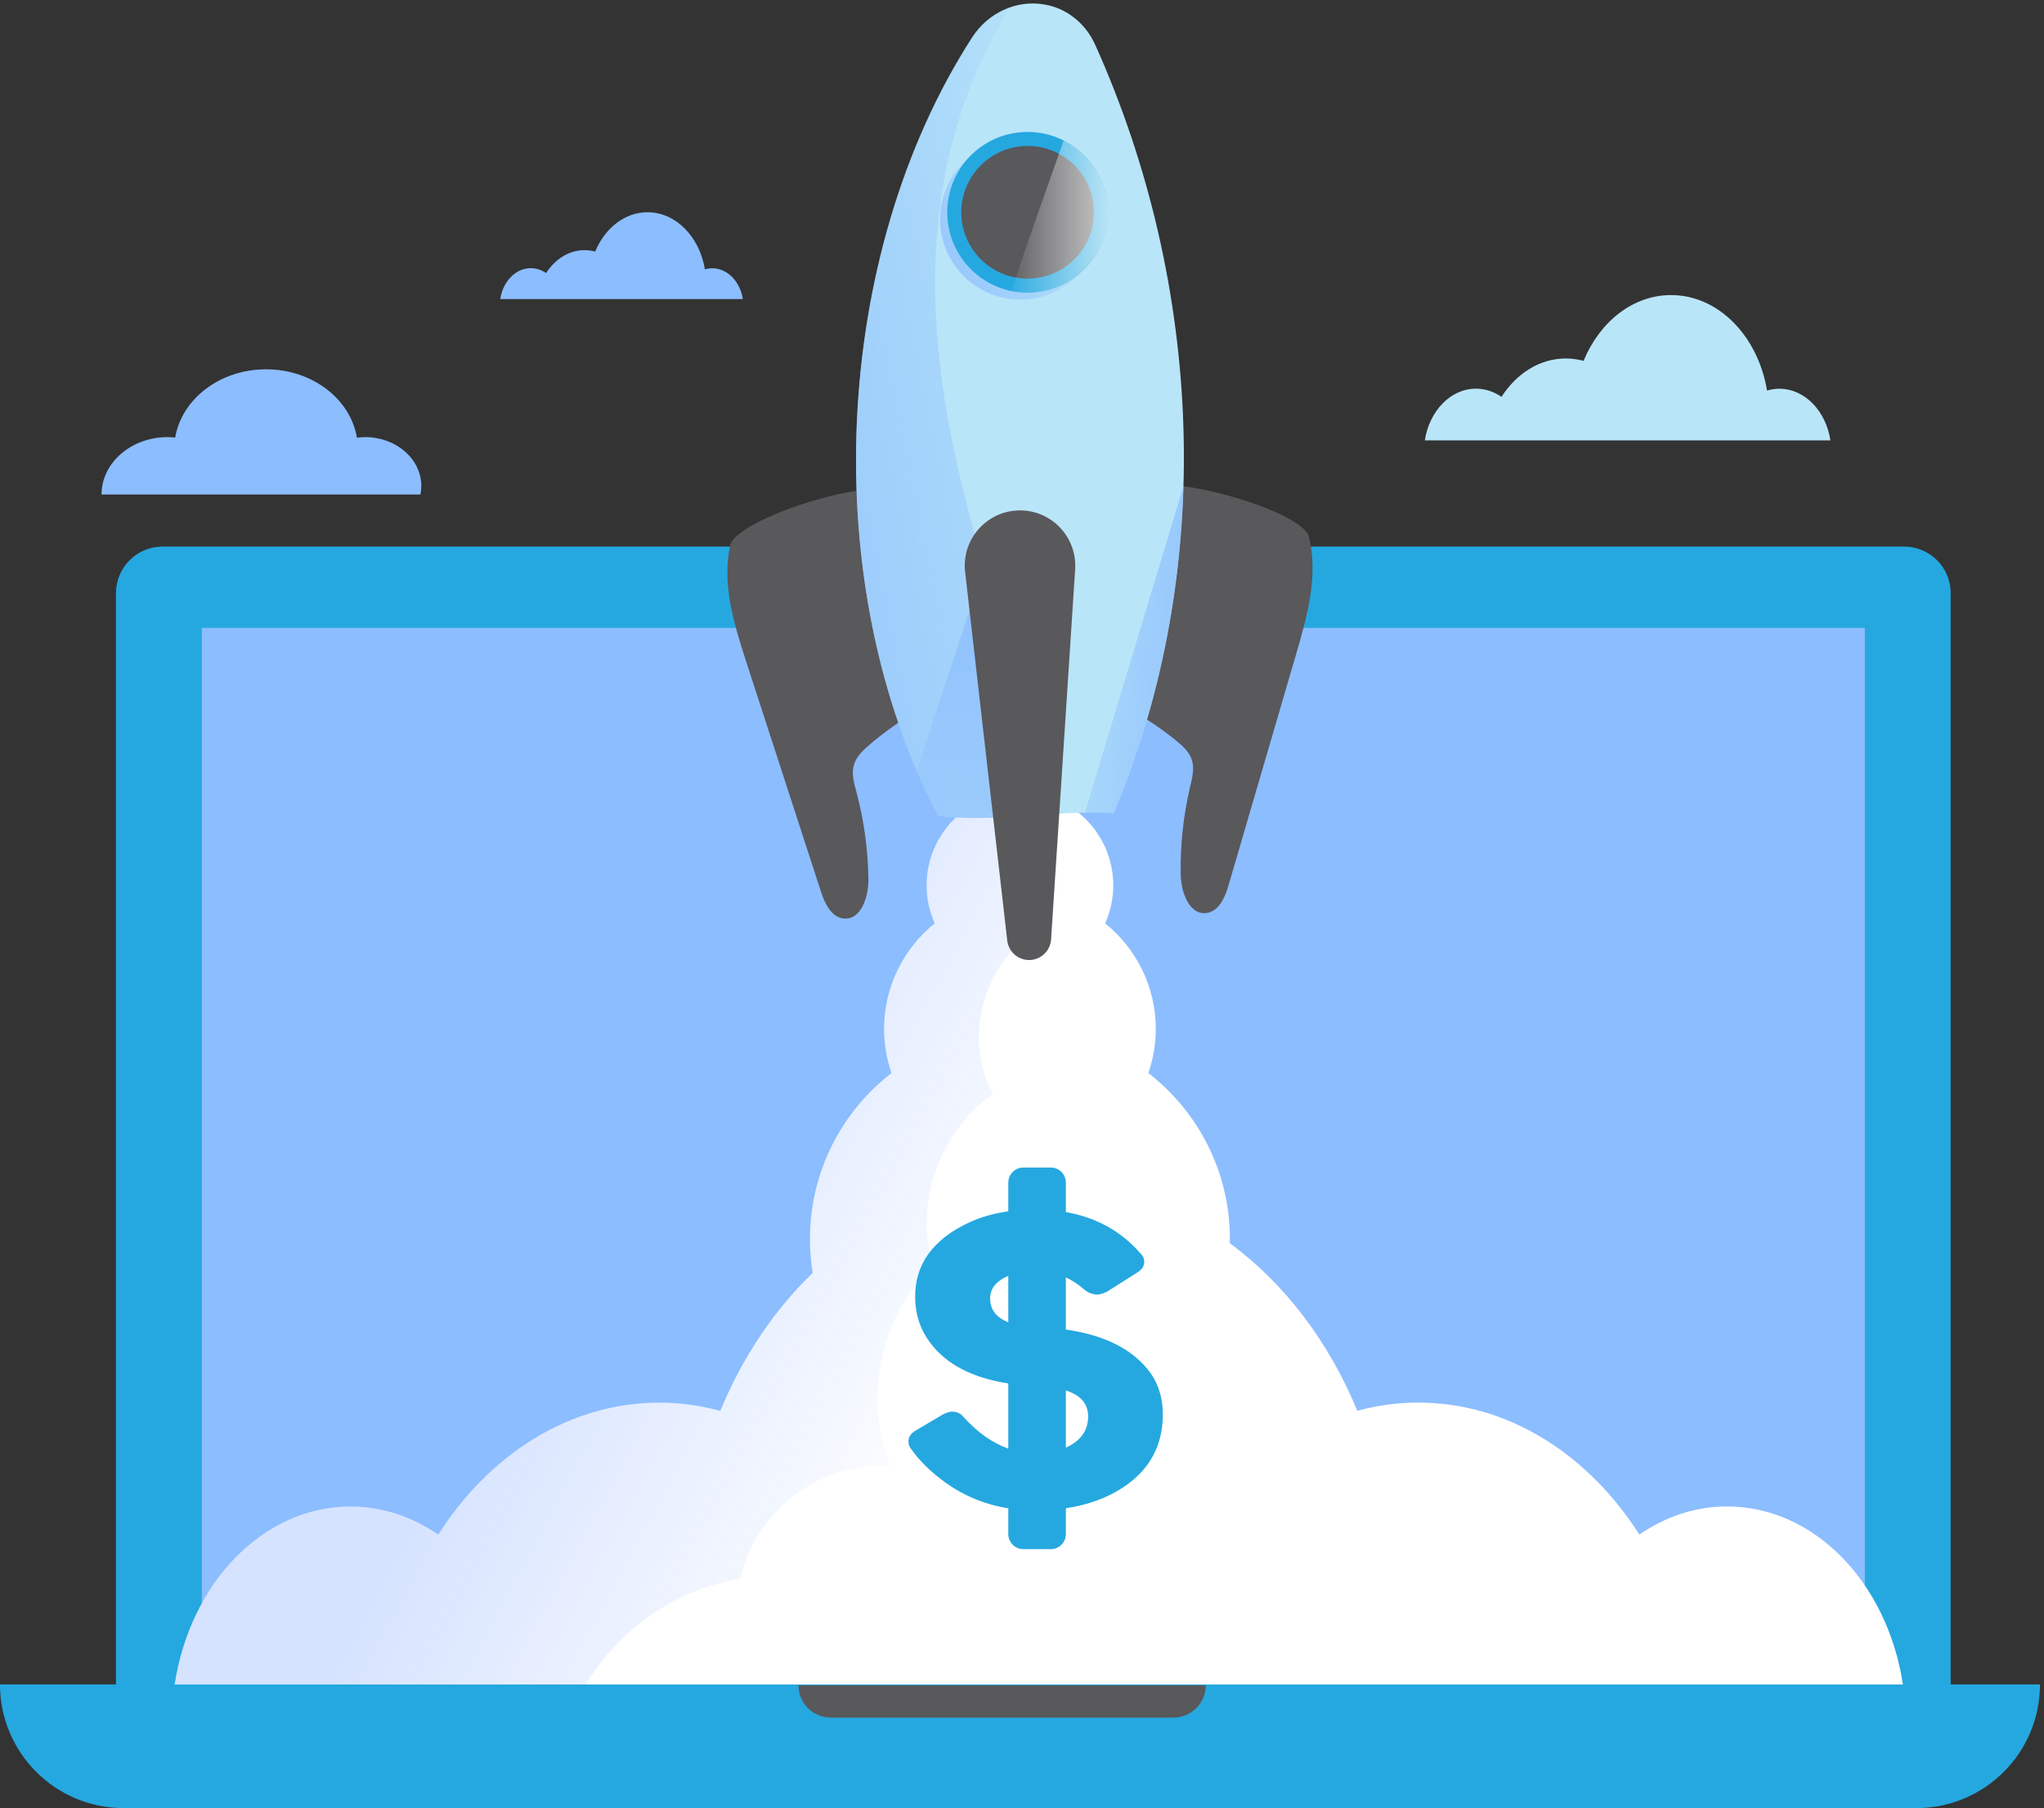 <svg width="450" height="398" viewBox="0 0 450 398" fill="none" xmlns="http://www.w3.org/2000/svg">
<rect x="0" y="0" width="450" height="398" fill="#333333" stroke="none"/>
<path d="M163.549 65.865C162.952 61.981 160.164 59.054 156.807 59.054C156.252 59.054 155.711 59.137 155.197 59.29C154.004 52.117 148.802 46.721 142.559 46.721C137.523 46.721 133.153 50.245 131.031 55.377C130.282 55.169 129.505 55.058 128.7 55.058C125.259 55.058 122.194 57.042 120.224 60.108C119.225 59.428 118.087 59.026 116.866 59.026C113.509 59.026 110.721 61.967 110.124 65.838H163.549V65.865Z" fill="#8CBDFF"/>
<path d="M402.984 96.956C401.999 90.478 397.338 85.567 391.719 85.567C390.79 85.567 389.888 85.719 389.028 85.969C387.03 73.983 378.332 64.951 367.899 64.951C359.465 64.951 352.181 70.847 348.63 79.435C347.367 79.102 346.063 78.907 344.731 78.907C338.974 78.907 333.855 82.223 330.567 87.356C328.902 86.219 326.988 85.553 324.948 85.553C319.344 85.553 314.682 90.464 313.684 96.942H402.984V96.956Z" fill="#B9E5F8"/>
<path d="M92.561 108.858C92.686 108.247 92.755 107.623 92.755 106.985C92.755 101.047 87.234 96.219 80.408 96.219C79.784 96.219 79.174 96.275 78.577 96.344C77.148 87.826 68.741 81.292 58.572 81.292C48.417 81.292 40.01 87.812 38.567 96.317C38.012 96.261 37.457 96.219 36.889 96.219C28.87 96.219 22.363 101.88 22.35 108.858H92.561Z" fill="#8CBDFF"/>
<path d="M419.201 120.316H35.792C30.118 120.316 25.526 124.908 25.526 130.582V373.027H429.453V130.569C429.467 124.908 424.861 120.316 419.201 120.316Z" fill="#25A8E0"/>
<path d="M410.557 138.213H44.435V357.088H410.557V138.213Z" fill="#8CBDFF"/>
<path d="M0 370.78C0 385.819 12.181 397.999 27.219 397.999H421.892C436.931 397.999 449.111 385.819 449.111 370.78H0Z" fill="#25A8E0"/>
<path d="M258.357 378.078H182.888C178.962 378.078 175.785 374.901 175.785 370.975H265.46C265.46 374.901 262.283 378.078 258.357 378.078Z" fill="#59585B"/>
<path d="M380.232 331.603C373.212 331.603 366.636 333.865 360.921 337.791C349.642 320.116 332.037 308.74 312.24 308.74C307.634 308.74 303.139 309.379 298.825 310.544C292.513 295.256 282.732 282.451 270.746 273.656C270.746 273.35 270.774 273.059 270.774 272.754C270.774 257.882 263.74 244.661 252.822 236.198C253.862 233.16 254.459 229.914 254.459 226.529C254.459 217.123 250.103 208.73 243.305 203.25C244.443 200.697 245.095 197.867 245.095 194.898C245.095 183.55 235.897 174.353 224.549 174.353C213.201 174.353 204.003 183.55 204.003 194.898C204.003 197.881 204.655 200.697 205.792 203.25C198.995 208.73 194.639 217.109 194.639 226.529C194.639 229.914 195.235 233.16 196.276 236.198C185.357 244.647 178.324 257.882 178.324 272.754C178.324 275.279 178.532 277.762 178.92 280.19C170.458 288.347 163.48 298.696 158.583 310.558C154.254 309.393 149.773 308.754 145.167 308.754C125.371 308.754 107.752 320.13 96.487 337.804C90.771 333.878 84.195 331.617 77.176 331.617C57.878 331.617 41.855 348.501 38.456 370.794H111.955H345.438H418.938C415.553 348.487 399.529 331.603 380.232 331.603Z" fill="white"/>
<path opacity="0.2" d="M128.95 370.78C136.247 358.614 148.996 349.735 163.036 347.502C165.949 332.685 181.112 321.351 196.15 322.752C189.921 308.047 193.764 289.665 205.362 278.691C201.214 264.999 206.847 248.934 218.639 240.832C212.049 229.026 216.266 212.406 227.698 205.178C221.663 195.675 223.605 184.993 224.146 174.366C212.992 174.588 204.016 183.675 204.016 194.884C204.016 197.867 204.669 200.683 205.806 203.236C199.008 208.716 194.652 217.095 194.652 226.515C194.652 229.9 195.249 233.146 196.289 236.184C185.371 244.633 178.338 257.868 178.338 272.74C178.338 275.265 178.546 277.748 178.934 280.176C170.472 288.333 163.493 298.682 158.596 310.544C154.268 309.378 149.787 308.74 145.181 308.74C125.384 308.74 107.765 320.116 96.501 337.79C90.785 333.864 84.209 331.603 77.189 331.603C57.892 331.603 41.869 348.487 38.47 370.78H111.969H128.95Z" fill="url(#paint0_linear_327_772)"/>
<path d="M288.171 118.167C290.293 126.671 287.81 135.564 285.355 143.971C280.402 160.91 275.449 177.849 270.497 194.774C269.72 197.451 268.402 200.615 265.627 200.975C261.784 201.475 260.009 196.342 259.939 192.471C259.828 186.006 260.522 179.528 262.006 173.229C262.464 171.273 263.005 169.206 262.395 167.292C261.826 165.474 260.314 164.129 258.829 162.935C252.975 158.219 246.372 154.459 239.338 151.809C241.017 141.46 242.223 114.824 250.797 107.735C255.791 103.614 286.7 112.285 288.171 118.167Z" fill="#59585B"/>
<path d="M160.747 120.082C158.888 128.642 161.621 137.451 164.326 145.789C169.778 162.575 175.244 179.348 180.696 196.134C181.556 198.784 182.971 201.905 185.746 202.183C189.603 202.557 191.226 197.383 191.184 193.512C191.101 187.047 190.213 180.582 188.548 174.339C188.021 172.397 187.425 170.344 187.98 168.416C188.493 166.584 189.963 165.183 191.406 163.949C197.122 159.065 203.615 155.098 210.565 152.254C208.581 141.96 206.569 115.379 197.788 108.54C192.669 104.558 162.037 114.144 160.747 120.082Z" fill="#59585B"/>
<path d="M245.164 179.014C267.805 125.7 264.892 62.633 241.086 9.791C239.116 5.435 235.231 2.077 230.542 1.106C230.376 1.065 230.195 1.037 230.029 1.009C223.786 -0.142 217.515 2.84 214.061 8.182C182.999 56.307 179.85 128.821 206.57 179.597C219.028 181.15 232.637 178.195 245.164 179.014Z" fill="#B9E5F8"/>
<path d="M212.59 109.885C197.011 50.134 212.119 19.128 222.232 1.647C218.93 2.827 216.031 5.102 214.061 8.168C182.999 56.293 179.85 128.808 206.57 179.583C212.202 180.29 218.056 180.068 223.952 179.694C221.996 162.63 220.304 139.476 212.59 109.885Z" fill="url(#paint1_linear_327_772)"/>
<path d="M224.618 128.391L219.069 117.293L201.839 169.65C203.296 173.049 204.877 176.364 206.57 179.597C212.41 180.332 218.5 180.068 224.618 179.666V128.391Z" fill="url(#paint2_linear_327_772)"/>
<path d="M224.397 30.572C234.164 30.433 242.196 38.23 242.349 47.997C242.487 57.763 234.691 65.796 224.924 65.948C215.158 66.101 207.125 58.29 206.973 48.524C206.834 38.757 214.63 30.711 224.397 30.572Z" fill="url(#paint3_linear_327_772)"/>
<path d="M225.964 29.047C235.731 28.895 243.764 36.705 243.916 46.472C244.055 56.238 236.258 64.271 226.492 64.423C216.725 64.576 208.693 56.765 208.54 46.999C208.401 37.218 216.198 29.186 225.964 29.047Z" fill="#25A8E0"/>
<path d="M226.02 32.126C234.08 32.001 240.711 38.438 240.836 46.512C240.961 54.572 234.524 61.204 226.45 61.328C218.389 61.453 211.758 55.016 211.633 46.942C211.522 38.882 217.959 32.251 226.02 32.126Z" fill="#59585B"/>
<path d="M260.466 107.249L238.852 178.889C239.809 178.875 240.766 178.875 241.709 178.889C241.876 178.889 242.042 178.889 242.195 178.903C243.194 178.931 244.179 178.958 245.15 179.028C254.792 156.332 259.772 131.873 260.521 107.193L260.466 107.249Z" fill="url(#paint4_linear_327_772)"/>
<path d="M234.177 30.934C231.375 38.772 226.172 53.422 222.648 64.035C223.897 64.298 225.173 64.423 226.505 64.409C236.272 64.257 244.068 56.224 243.93 46.458C243.819 39.646 239.865 33.791 234.177 30.934Z" fill="url(#paint5_linear_327_772)"/>
<path d="M220.332 194.636L221.747 207.025C222.024 209.494 224.147 211.353 226.63 211.325C229.155 211.284 231.236 209.314 231.402 206.789L236.702 125.313C237.146 118.39 231.735 112.494 224.813 112.355C217.446 112.203 211.633 118.584 212.479 125.909L214.158 140.573" fill="#59585B"/>
<path d="M225.291 341H231.349C233.176 341 234.657 339.512 234.657 337.674V331.999C239.504 331.273 243.732 329.74 247.319 327.374C252.968 323.61 255.869 318.434 255.996 311.814C256.079 307.686 254.946 304.175 252.582 301.298C248.751 296.694 242.773 293.813 234.657 292.669V281.174C236.08 281.851 237.462 282.757 238.784 283.915C239.598 284.596 240.543 284.944 241.617 284.948C242.486 284.952 243.682 284.341 243.682 284.341L243.703 284.331L250.493 280.038C251.419 279.448 251.894 278.693 251.91 277.777C251.922 277.041 251.625 276.397 251.022 275.842C246.787 270.988 241.326 267.976 234.656 266.806V260.336C234.657 258.495 233.176 257 231.349 257H225.291C223.462 257 221.982 258.495 221.982 260.336V266.637C218.846 267.075 216.011 267.876 213.49 269.038C205.339 272.777 201.341 278.381 201.478 285.804C201.542 289.459 202.632 292.692 204.741 295.505C208.286 300.295 214.037 303.292 221.982 304.527V318.877C218.548 317.654 215.303 315.381 212.247 312.04C211.576 311.161 210.682 310.723 209.568 310.723C208.955 310.723 207.755 311.254 207.755 311.254L207.737 311.263L201.557 314.915C200.5 315.531 199.986 316.35 200 317.357C200.013 318.017 200.255 318.602 200.724 319.132C202.334 321.393 204.489 323.562 207.196 325.632C211.568 329.022 216.5 331.132 221.981 332.01V337.676C221.981 339.512 223.462 341 225.291 341ZM234.657 306.064C237.927 307.103 239.58 309.019 239.559 311.849C239.537 314.476 238.342 316.512 235.986 317.958C235.568 318.222 235.113 318.447 234.657 318.657V306.064ZM217.985 285.84C217.974 283.786 219.145 282.184 221.517 281.044L221.982 280.861V291.05C219.338 290.027 218.006 288.293 217.985 285.84Z" fill="#25A8E0"/>
<defs>
<linearGradient id="paint0_linear_327_772" x1="125.322" y1="269.358" x2="213.308" y2="316.592" gradientUnits="userSpaceOnUse">
<stop stop-color="#1762FF" stop-opacity="0.89"/>
<stop offset="1" stop-color="#1B61FC" stop-opacity="0"/>
</linearGradient>
<linearGradient id="paint1_linear_327_772" x1="130.315" y1="109.898" x2="252.729" y2="84.54" gradientUnits="userSpaceOnUse">
<stop stop-color="#8CBDFF"/>
<stop offset="1" stop-color="#83B8FF" stop-opacity="0"/>
</linearGradient>
<linearGradient id="paint2_linear_327_772" x1="237.397" y1="131.703" x2="189.642" y2="183.197" gradientUnits="userSpaceOnUse">
<stop stop-color="#8CBDFF"/>
<stop offset="1" stop-color="#83B8FF" stop-opacity="0"/>
</linearGradient>
<linearGradient id="paint3_linear_327_772" x1="196.676" y1="63.961" x2="234.829" y2="42.549" gradientUnits="userSpaceOnUse">
<stop stop-color="#8CBDFF"/>
<stop offset="1" stop-color="#83B8FF" stop-opacity="0"/>
</linearGradient>
<linearGradient id="paint4_linear_327_772" x1="274.811" y1="144.895" x2="224.467" y2="141.155" gradientUnits="userSpaceOnUse">
<stop stop-color="#8CBDFF"/>
<stop offset="1" stop-color="#83B8FF" stop-opacity="0"/>
</linearGradient>
<linearGradient id="paint5_linear_327_772" x1="220.818" y1="47.671" x2="254.73" y2="47.671" gradientUnits="userSpaceOnUse">
<stop stop-color="white" stop-opacity="0"/>
<stop offset="1" stop-color="white"/>
</linearGradient>
</defs>
</svg>

